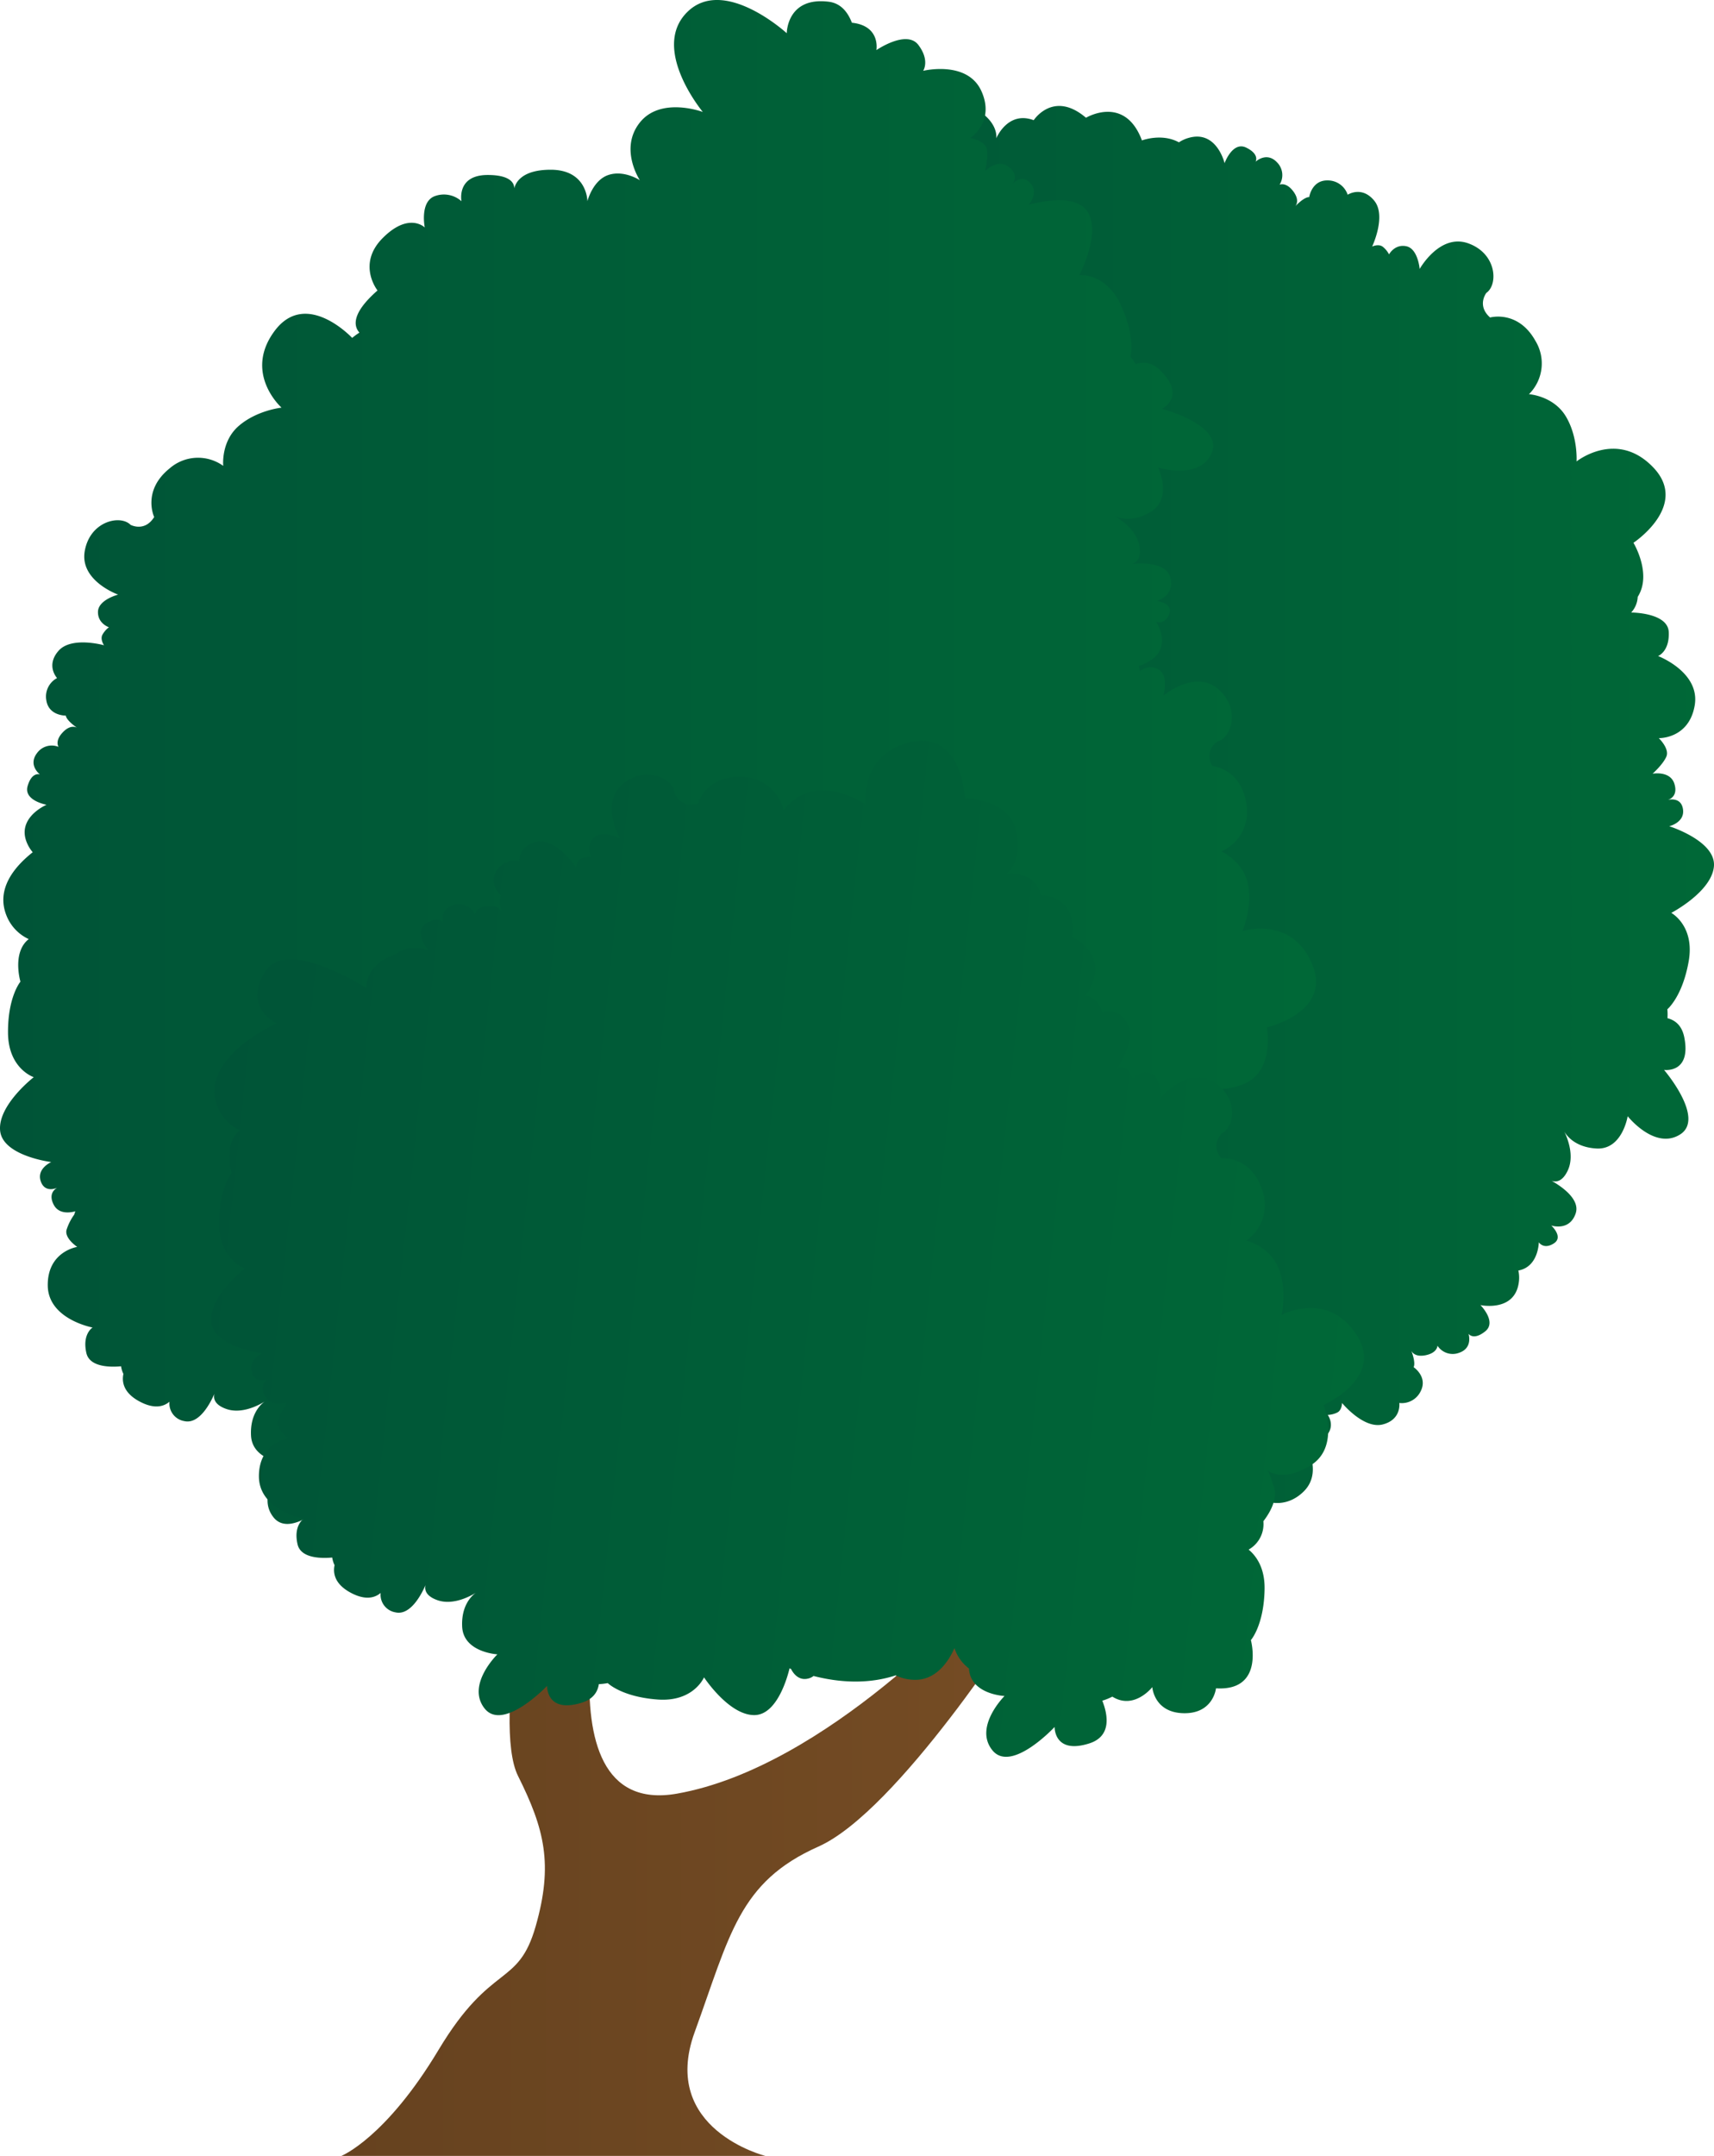 <svg xmlns="http://www.w3.org/2000/svg" xmlns:xlink="http://www.w3.org/1999/xlink" width="652.48" height="820.256" viewBox="0 0 652.48 820.256">
  <defs>
    <linearGradient id="a" x1="217.075" y1="317.189" x2="652.48" y2="317.189" gradientUnits="userSpaceOnUse">
      <stop offset="0" stop-color="#005437"/>
      <stop offset="1" stop-color="#006837"/>
    </linearGradient>
    <linearGradient id="b" x1="0" y1="297.83" x2="500.973" y2="297.83" xlink:href="#a"/>
    <linearGradient id="c" x1="129.972" y1="699.238" x2="388.816" y2="699.238" gradientUnits="userSpaceOnUse">
      <stop offset="0" stop-color="#66421f"/>
      <stop offset="1" stop-color="#754c24"/>
    </linearGradient>
    <linearGradient id="d" x1="-79.804" y1="456.526" x2="366.192" y2="456.526" gradientTransform="translate(205.806 1.245) rotate(6.066)" xlink:href="#a"/>
  </defs>
  <title>Tree_35</title>
  <g>
    <path d="M652.449,329.648c-.879,9.695-16.228,17.678-16.228,17.678s9,4.857,6.626,18.395-8.123,18.272-8.123,18.272a22.567,22.567,0,0,1,.047,3.406c3.01.775,5.526,2.847,6.4,7.3,2.725,13.852-7.709,12.368-7.709,12.368s15.786,18.406,6.143,24.543-19.99-6.918-19.99-6.918S617.6,437.5,607.782,436.975c-8.227-.437-11.471-5-12.3-6.47.914,1.841,4.07,8.973,1.345,14.8-2.114,4.53-4.7,4.484-6.178,3.96,3.092,1.729,11.081,6.818,9.165,12.431-2.306,6.755-8.944,4.682-9.282,4.571.251.239,4.705,4.449.955,6.83-3.855,2.458-5.7-.436-5.7-.436s-.07,9.34-7.78,10.731a12.719,12.719,0,0,1,.094,4.985c-1.817,10.9-14.534,8.175-14.534,8.175s6.358,6.358,1.817,9.992c-4.373,3.5-6.219,1.106-6.353.92.081.256,1.677,5.485-3.639,7.255A6.9,6.9,0,0,1,547.213,512s0,2.725-4.542,3.633c-3.977.792-5.164-1.2-5.4-1.7.268.705,1.683,4.588.861,6.236,0,0,5.445,3.634,2.72,9.084a7.958,7.958,0,0,1-8.17,4.542s.909,6.358-6.358,8.175-15.442-8.175-15.442-8.175,0,2.725-1.817,3.633a9.046,9.046,0,0,1-3.633.909s2.725,3.633,0,7.266c-2.667,3.564-9.713,1.008-9.981.914.251.356,8.956,12.822.9,20.881-8.175,8.175-19.076,3.634-19.984-1.816,0,0-2.725-5.451-9.084-2.726,0,0-1.816,10.9-15.436,11.809a16.466,16.466,0,0,1-17.259-10.9s-4.542,8.175-13.619,9.083-17.259-3.633-17.259-3.633,4.541,19.076-14.528,25.428-22.709-19.07-22.709-19.07-17.253,1.817-20.887-10.9c-3.546-12.4,2.423-16.164,2.714-16.339-.425.134-10.965,3.424-14.522-6.364,0,0-13.626,1.817-13.626-14.534,0,0-16.345-5.45-7.261-21.8,0,0-14.411-7.866-6.51-22.482-9.637-4.14-5.665-12.3-5.665-12.3s-13.195,4.547-15.932-2.382.874-9.963.874-9.963-17.271-.529-19.3-13.3,8.9-16.147,8.9-16.147-5.3-2.434-5.007-5.753c.285-3.266,2.766-7.68,2.841-7.814-.221.123-6.055,3.325-9.153-1.007-2.818-3.93-.146-6.132.46-6.562-.716.46-4.519,2.643-6.65-1.456-2.352-4.536,2.853-7.82,2.853-7.82s-18.743.524-21.061-8.932,9.6-21.987,9.6-21.987-10.091-1.672-12.245-15.245,1.746-19.919,1.746-19.919a22.918,22.918,0,0,1-1.152-3.209c-3.1.251-6.149-.9-8.426-4.827-7.075-12.216,3.278-14.2,3.278-14.2s-20.915-12.28-13.788-21.218,21.154.046,21.154.046-2.259-12.763,7.2-15.459c7.919-2.26,12.467,1,13.736,2.119-1.462-1.444-6.766-7.162-6.085-13.561.53-4.967,2.993-5.765,4.559-5.753-3.488-.629-12.7-2.847-12.711-8.781-.012-7.319,7.308-7.331,7.308-7.331s-5.986-2.579-3.139-6.155,5.532-1.438,5.532-1.438-3.68-10.976,6.58-13.759,11.081,4.443,11.081,4.443,1.013-5.6,5.089-6.673a3.931,3.931,0,0,1-1.439-1.5s-6.306,1.782-8.681-3.825a7.97,7.97,0,0,1,1.857-9.165s-5.427-3.436-2.09-10.144,16.24-6.434,16.24-6.434-2.073-1.77-1.584-3.744a9.024,9.024,0,0,1,1.671-3.348s-4.536-.291-5.526-4.722,5.794-8.187,5.794-8.187-15.57-1.345-16.479-12.869,9.62-16.868,14.353-14.021c0,0,5.916,1.467,7.972-5.136,0,0-7.11-8.46,1.042-19.407a16.472,16.472,0,0,1,19.489-6.056c-.105-.3-3.173-8.886,1.939-16.251,5.206-7.5,13.969-10.767,13.969-10.767s-17.457-8.932-9.9-27.565,29.243-4.886,29.243-4.886,9.823-14.306,21.853-8.809,10.667,12.682,10.667,12.682,4.309-10.644,14.266-6.924c0,0,7.465-11.54,19.9-.926,0,0,14.756-8.9,21.3,8.624,0,0,7.511-2.87,14.073.722a13.05,13.05,0,0,1,3.779-1.712c10.627-3.016,13.6,9.643,13.6,9.643s3.033-8.461,8.256-5.91,3.541,5.363,3.541,5.363,4.151-3.972,8.122.18a6.9,6.9,0,0,1,1.025,8.554s2.463-1.165,5.229,2.55c2.556,3.442.967,5.4.716,5.666.344-.355,3.413-3.54,5.328-3.5,0,0,.955-6.481,7.046-6.341a7.965,7.965,0,0,1,7.6,5.45s5.362-3.54,10.108,2.254-.792,17.451-.792,17.451,2.463-1.165,4.059.093a9.087,9.087,0,0,1,2.375,2.894s2.12-4.018,6.569-3.1,5.089,8.641,5.089,8.641,7.616-13.643,18.5-9.741,11.43,15.687,6.894,18.837c0,0-3.762,4.792,1.415,9.374,0,0,10.632-3.01,17.27,8.915a16.469,16.469,0,0,1-2.48,20.264s9.334.611,14.033,8.431,4.088,17.154,4.088,17.154,15.308-12.251,29.2,2.277-7.541,28.677-7.541,28.677,7.186,11.832,1.625,20.572a9.46,9.46,0,0,1-2.486,5.957c.128,0,13.957.017,14.3,7.424.337,7.447-4.065,9.136-4.065,9.136s16.165,6.114,13.934,18.854-13.66,12.38-13.66,12.38,4.222,4.023,2.865,7.069-5.235,6.469-5.235,6.469,6.79-1.276,8.338,3.924c1.351,4.513-1.688,5.783-2.509,6.033.949-.216,5.089-.909,5.753,3.557.757,5.06-5.235,6.47-5.235,6.47S653.323,319.953,652.449,329.648Z" fill="url(#a)"/>
    <path d="M482.268,390.871s3.2,17.055-9.176,21.7c-11.99,4.507-16.246-1.019-16.508-1.374.192.46,4.274,10.65-5.171,14.982,0,0,2.842,13.137-12.874,14.7,2.882,13.1-15.075,20.9-15.075,20.9s6.317,16.164-4.985,23.029c-10.941,6.656-16.152,2.015-16.467,1.724a15.845,15.845,0,0,1,2.032,5.176,7.79,7.79,0,0,1,.9,3.127c.25,3.878-1.823,7.838-4.4,11.2a11.138,11.138,0,0,1-5.613,10.789c2.76,2.283,6.23,6.813,6.073,15.134-.256,13.736-5.212,19.3-5.212,19.3s5.293,19.507-13.281,18.348c0,0-.99,9.683-12.31,9.468s-11.937-9.928-11.937-9.928-6.894,8.828-15.215,3.622a22.469,22.469,0,0,1-3.814,1.537c2.155,5.5,3.57,13.556-5.007,16.275-13.457,4.256-13.148-6.277-13.148-6.277s-16.52,17.754-23.7,8.862,4.629-20.642,4.629-20.642-12.944-.564-13.526-10.382a.215.215,0,0,0-.006-.064,16.079,16.079,0,0,1-5.532-7.767c-2.16,4.862-7.04,12.676-15.978,12.024a16.891,16.891,0,0,1-6.387-1.654c-8.036,2.62-18.377,3.511-31.28.227a4.981,4.981,0,0,1-2.015.973c-3.7.943-5.759-2.073-6.562-3.651-.181-.07-.373-.146-.559-.216-.8,3.343-4.74,17.684-13.341,17.777-9.735.1-19.215-14.365-19.215-14.365s-3.93,9.439-17.637,8.443-18.994-6.247-18.994-6.247a23.091,23.091,0,0,1-3.389.39c-.466,3.074-2.277,5.782-6.621,7.1-13.509,4.1-13.078-6.435-13.078-6.435s-16.723,17.562-23.8,8.589,4.873-20.59,4.873-20.59-12.938-.716-13.41-10.539c-.39-8.228,3.82-11.913,5.2-12.892-1.741,1.1-8.519,4.956-14.592,2.83-4.716-1.648-4.932-4.227-4.559-5.753-1.409,3.255-5.672,11.716-11.448,10.371a6.792,6.792,0,0,1-5.636-7.378c-2.056,1.759-5.6,2.987-11.314-.046-6.353-3.366-6.842-7.651-6.225-10.528a9.7,9.7,0,0,1-.891-2.906c-3.947.367-11.96.408-13.206-5.036-1.659-7.261,2.364-9.713,2.364-9.713s-16.991-3.132-17.066-16.065S29.4,474.411,29.4,474.411s-4.868-3.209-4.082-6.446a20.365,20.365,0,0,1,2.941-5.84,10.537,10.537,0,0,1,.425-1.258c-1.683.472-6.283,1.345-8.274-2.574-2.114-4.169.594-5.962,1.374-6.382-.926.4-4.827,1.771-6.277-2.48-1.642-4.839,4-7.3,4-7.3S.9,439.817.04,430.122s12.81-20.286,12.81-20.286-9.718-3.174-9.8-16.916,4.734-19.43,4.734-19.43-3.307-11.1,3.15-16.188a16.6,16.6,0,0,1-8.542-9.147c-3.866-9.9,2.941-18.272,10.062-23.9a13.718,13.718,0,0,1-1.957-3.04c-4.506-9.468,6.05-14.493,7.133-14.982v-.064c-.972-.192-8.647-1.9-7.109-7.127,1.578-5.369,4.466-4.466,4.681-4.391-.244-.192-4.5-3.557-1.17-8.035a6.9,6.9,0,0,1,8.251-2.451c-.088-.134-1.45-2.33,1.653-5.573,2.79-2.917,4.9-1.985,5.387-1.706-.658-.454-4-2.807-4.269-4.617,0,0-6.544.145-7.429-5.887a7.959,7.959,0,0,1,4.1-8.4s-4.385-4.693.53-10.341,17.34-2.137,17.34-2.137-1.56-2.236-.594-4.018a9.1,9.1,0,0,1,2.463-2.83s-4.314-1.415-4.163-5.956,7.669-6.464,7.669-6.464-14.726-5.223-12.706-16.606,13.556-13.9,17.422-9.952c0,0,5.357,2.912,9.008-2.963,0,0-4.752-9.975,5.9-18.523a16.455,16.455,0,0,1,20.386-.943s-.961-9.305,5.968-15.25,16.229-6.9,16.229-6.9-14.645-13.037-2.65-29.172,29.534,2.637,29.534,2.637a26.93,26.93,0,0,1,2.766-2.014c-2.149-2.376-3.191-7.221,6.888-16.036,0,0-7.989-9.987,2-19.973s15.978-3.994,15.978-3.994-2-9.986,3.994-11.984a10.035,10.035,0,0,1,9.987,2s-2-9.986,9.986-9.986c9.1,0,10.137,3.452,10.108,5.112.472-2.073,2.748-7.11,13.858-7.11,13.987,0,13.987,11.984,13.987,11.984s2-7.989,7.989-9.986,11.983,2,11.983,2-7.989-11.984,0-21.976S267.546,42.6,267.546,42.6s-19.972-23.967-5.992-37.947S299.5,12.644,299.5,12.644,299.5-1.337,315.485.66c4.42.553,7.162,3.709,8.81,7.989,11.034,1.159,9.328,10.417,9.328,10.417s11.5-7.907,15.984-1.956,1.817,9.834,1.817,9.834,16.787-4.1,22.15,7.669-4.263,17.934-4.263,17.934,5.753.932,6.359,4.21c.594,3.2-.606,8.077-.652,8.286.221-.215,4.972-4.8,9.089-1.473,3.639,2.935,1.9,5.683,1.357,6.382.7-.751,3.692-3.581,6.748-.3,3.483,3.744-.663,8.3-.663,8.3s17.922-5.5,22.68,2.987-3.383,23.751-3.383,23.751,10.166-1.077,15.867,11.424,3.633,19.664,3.633,19.664a22.945,22.945,0,0,1,1.962,2.783c2.918-1.065,6.167-.774,9.41,2.405,10.079,9.887.629,14.557.629,14.557s23.431,6.254,18.953,16.776-20.4,5.595-20.4,5.595,5.578,11.7-2.818,16.817c-7.028,4.291-12.28,2.364-13.806,1.624,1.8,1,8.431,5.1,9.485,11.448.816,4.932-1.351,6.353-2.859,6.76,3.529-.326,13-.64,14.592,5.072,1.968,7.051-5.083,9.02-5.083,9.02s6.452.885,4.664,5.089-4.949,2.864-4.949,2.864,6.475,9.591-2.667,15.018a16.545,16.545,0,0,1-4.018,1.77,8.866,8.866,0,0,1,.478,2.009s3.4-3.011,7.243-.589,1.712,9.888,1.712,9.888,11.937-10.08,20.747-2.6,5.165,18.72-.192,20.065c0,0-5.212,3.156-1.986,9.27,0,0,11.011.932,13.02,14.435a16.462,16.462,0,0,1-9.468,18.08s8.513,3.866,10.155,12.845c1.607,8.821-2.1,17.189-2.224,17.486.454-.14,18.737-5.835,26.517,12.437C507.318,385.193,482.268,390.871,482.268,390.871Z" fill="url(#b)"/>
    <path d="M291.329,820.256s-40.339-10.085-26.892-47.063S281.245,716.046,311.5,702.6s77.317-87.4,77.317-87.4l-16.808-6.723s-57.148,63.87-114.295,73.955-23.531-104.209-23.531-104.209H203.928s-16.808,77.316-6.724,97.486,13.447,33.616,6.724,57.147S187.12,746.3,166.95,779.917s-36.978,40.339-36.978,40.339Z" fill="url(#c)"/>
    <path d="M516.231,507.593c-11.18-16.709-28.37-7.281-28.37-7.281s2.216-9.084-1.065-17.6-12.364-10.733-12.364-10.733a16.464,16.464,0,0,0,5.942-19.526c-4.482-12.9-15.473-11.763-15.473-11.763-4.31-5.41.223-9.48.223-9.48,5.015-2.318,6.509-14.03-3.537-19.749s-19.9,6.406-19.9,6.406.7-7.728-3.52-9.394-7.007,1.923-7.007,1.923a9.055,9.055,0,0,0-1.837-3.262c-1.357-1.512-3.984-.79-3.984-.79s7.47-10.527,3.8-17.053-9.565-3.967-9.565-3.967a7.972,7.972,0,0,0-6.244-6.6c10.472-15.154-5.063-22.237-5.063-22.237,1.728-16.256-12.011-15.889-12.011-15.889-2.557-10.319-13.778-7.858-13.778-7.858s6.7-2.94,4.436-15.968-19.62-13.045-19.62-13.045-.926-25.672-20.563-21.365-17.138,23.752-17.138,23.752-7.648-5.379-16.775-5.436-14.507,7.592-14.507,7.592A16.463,16.463,0,0,0,282.294,295.6c-13.643-.536-16.6,10.109-16.6,10.109-6.61,2.038-8.743-3.669-8.743-3.669-.328-5.515-10.685-11.182-19.677-3.917s-1.3,20.868-1.3,20.868-6.938-3.477-10.031-.153-.768,7.225-.768,7.225a9.04,9.04,0,0,0-3.708.52c-1.9.711-2.19,3.42-2.19,3.42s-7.073-10.8-14.49-9.759S197.6,327.7,197.6,327.7a7.965,7.965,0,0,0-8.608,3.652c-3.285,5.131,1.75,9.319,1.75,9.319-1.033,1.614.088,5.89.218,6.37-.1-.356-.945-2.726-5.213-2.334-4.612.423-4.9,3.133-4.9,3.133A6.9,6.9,0,0,0,173,344.27c-5.611,1.23-4.381,6.841-4.381,6.841s-1.518-2.9-6.418.231.751,10.127.751,10.127-7.74-2.533-12.434,1.689c-12.1,4.055-10.98,12.85-10.98,12.85s-30.52-19.926-38.766-6.094,4.559,19.447,4.559,19.447-29.747,13.127-22.557,31.546a16.626,16.626,0,0,0,8.547,9.152c-6.462,5.09-3.155,16.188-3.155,16.188s-4.817,5.688-4.734,19.43,9.8,16.917,9.8,16.917-13.679,10.59-12.812,20.285S99.9,514.888,99.9,514.888s-5.644,2.459-4,7.3c1.487,4.374,5.577,2.793,6.353,2.447-.665.33-3.64,2.1-1.449,6.416,1.986,3.914,6.591,3.046,8.275,2.573a10.029,10.029,0,0,0-.428,1.258,20.222,20.222,0,0,0-2.939,5.84c-.789,3.238,4.08,6.442,4.08,6.442s-11.306,1.685-11.229,14.618,17.072,16.065,17.072,16.065-4.027,2.449-2.367,9.715c1.244,5.443,9.261,5.4,13.2,5.037a9.85,9.85,0,0,0,.893,2.9c-.615,2.876-.127,7.159,6.223,10.529,5.714,3.033,9.261,1.8,11.316.042a6.8,6.8,0,0,0,5.634,7.382c5.778,1.342,10.041-7.116,11.449-10.371-.37,1.521-.157,4.1,4.562,5.751,6.074,2.123,12.849-1.735,14.589-2.83-1.377.98-5.588,4.665-5.2,12.893.467,9.823,13.407,10.538,13.407,10.538s-11.954,11.611-4.875,20.587,23.806-8.583,23.806-8.583-.43,10.531,13.078,6.429c4.342-1.319,6.154-4.029,6.619-7.1a23.032,23.032,0,0,0,3.387-.391s5.292,5.248,19,6.245S268,638.18,268,638.18s9.484,14.468,19.217,14.366c8.6-.091,12.542-14.435,13.343-17.773.186.07.373.142.559.211.8,1.582,2.859,4.593,6.562,3.651a5,5,0,0,0,2.013-.969c12.9,3.283,23.244,2.39,31.281-.232a16.827,16.827,0,0,0,6.387,1.657c8.937.65,13.82-7.163,15.977-12.025a16.059,16.059,0,0,0,5.534,7.766c0,.022,0,.044,0,.067.583,9.816,13.529,10.379,13.529,10.379s-11.816,11.751-4.632,20.643,23.7-8.862,23.7-8.862-.307,10.536,13.153,6.275c8.574-2.714,7.159-10.777,5-16.273a22.421,22.421,0,0,0,3.817-1.538c8.322,5.206,15.213-3.62,15.213-3.62s.625,9.714,11.94,9.927,12.306-9.47,12.306-9.47c18.573,1.159,13.282-18.345,13.282-18.345s4.956-5.566,5.215-19.3c.157-8.32-3.314-12.85-6.077-15.133a11.13,11.13,0,0,0,5.613-10.788c2.577-3.361,4.647-7.32,4.4-11.2a7.653,7.653,0,0,0-.905-3.127,15.64,15.64,0,0,0-2.046-5.2s5.186,5.169,16.486-1.7,4.98-23.029,4.98-23.029S527.41,524.3,516.231,507.593Z" fill="url(#d)"/>
  </g>
</svg>
